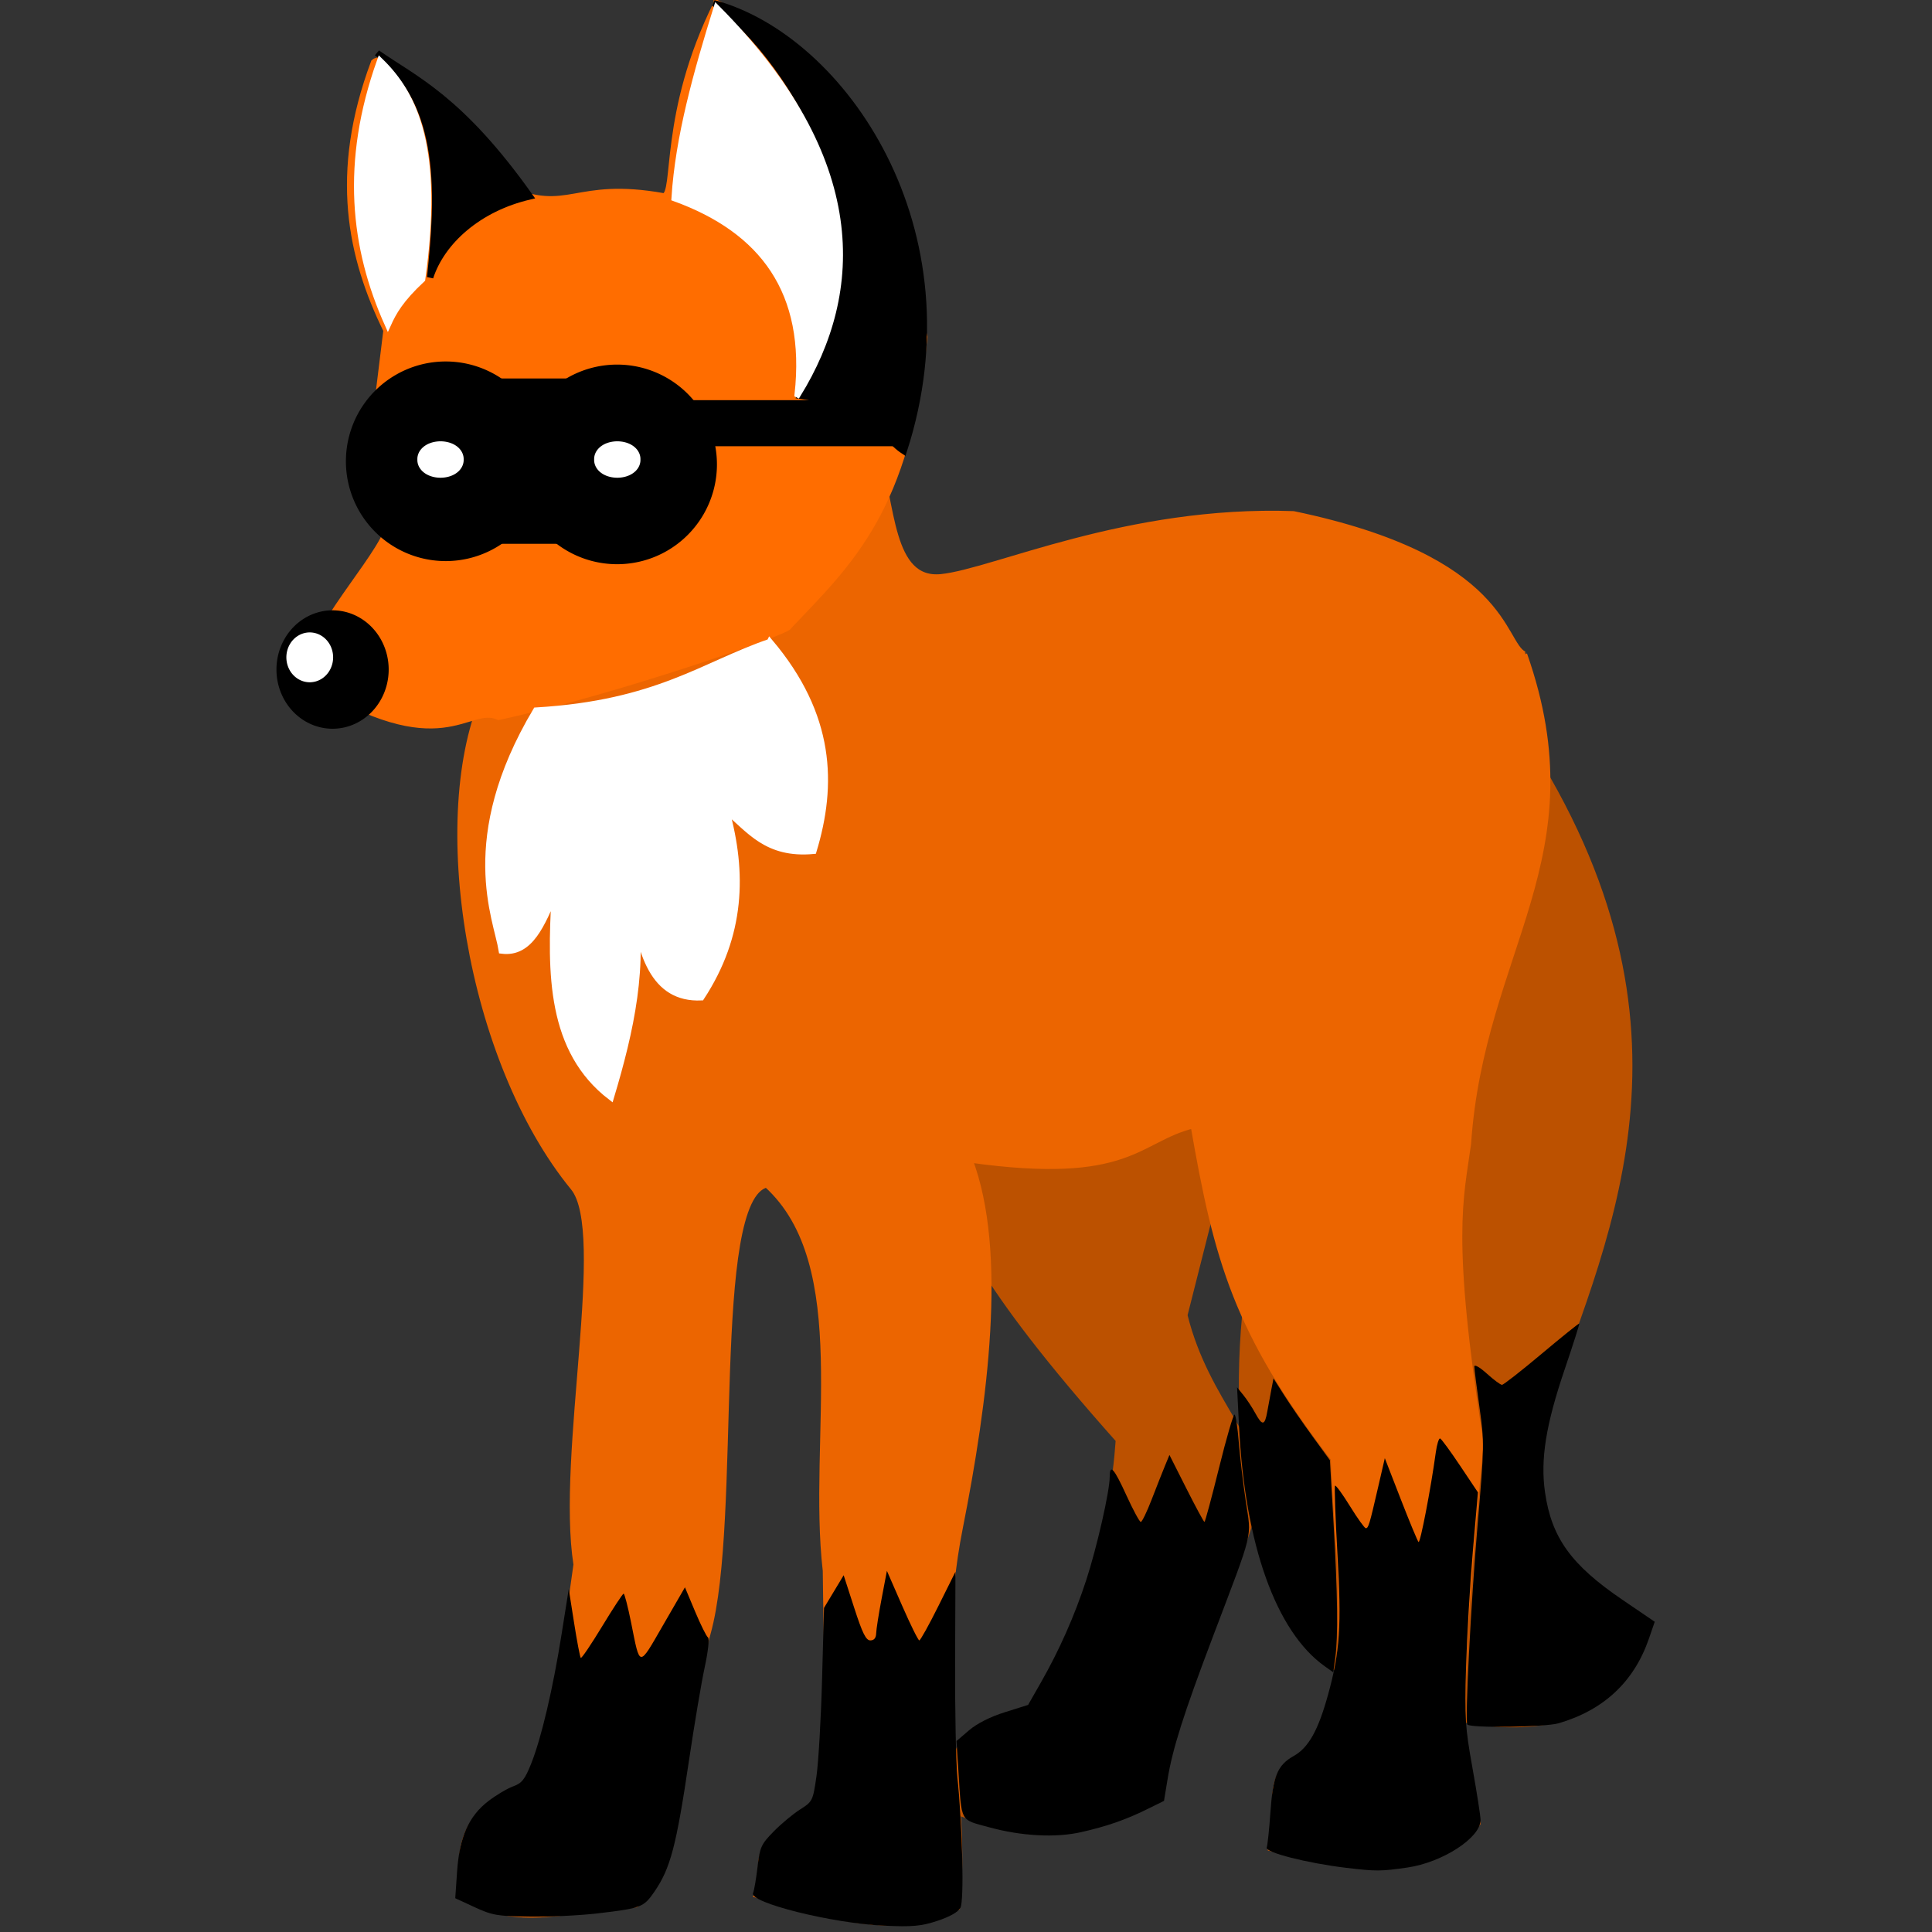 <?xml version="1.0" encoding="UTF-8" standalone="no"?>
<!-- Created with Inkscape (http://www.inkscape.org/) -->

<svg
   xmlns:dc="http://purl.org/dc/elements/1.1/"
   xmlns:cc="http://creativecommons.org/ns#"
   xmlns:rdf="http://www.w3.org/1999/02/22-rdf-syntax-ns#"
   xmlns:svg="http://www.w3.org/2000/svg"
   xmlns="http://www.w3.org/2000/svg"
   xmlns:sodipodi="http://sodipodi.sourceforge.net/DTD/sodipodi-0.dtd"
   xmlns:inkscape="http://www.inkscape.org/namespaces/inkscape"
   width="306"
   height="306"
   id="svg2"
   sodipodi:version="0.32"
   inkscape:version="0.48.4 r9939"
   sodipodi:docname="robber_fox.svg"
   inkscape:output_extension="org.inkscape.output.svg.inkscape"
   version="1.0">
  <rect width="100%" height="100%" fill="#333333" stroke="none"/>
  <defs
     id="defs4">
    <inkscape:perspective
       sodipodi:type="inkscape:persp3d"
       inkscape:vp_x="0 : 526.18109 : 1"
       inkscape:vp_y="0 : 1000 : 0"
       inkscape:vp_z="744.09448 : 526.18109 : 1"
       inkscape:persp3d-origin="372.04724 : 350.78739 : 1"
       id="perspective10" />
    <inkscape:perspective
       id="perspective2447"
       inkscape:persp3d-origin="372.04724 : 350.78739 : 1"
       inkscape:vp_z="744.09448 : 526.18109 : 1"
       inkscape:vp_y="0 : 1000 : 0"
       inkscape:vp_x="0 : 526.18109 : 1"
       sodipodi:type="inkscape:persp3d" />
  </defs>
  <sodipodi:namedview
     id="base"
     pagecolor="#ffffff"
     bordercolor="#666666"
     borderopacity="1.0"
     gridtolerance="10000"
     guidetolerance="10"
     objecttolerance="10"
     inkscape:pageopacity="0.0"
     inkscape:pageshadow="2"
     inkscape:zoom="1.7470606"
     inkscape:cx="45.263106"
     inkscape:cy="152.54193"
     inkscape:document-units="px"
     inkscape:current-layer="layer1"
     showgrid="false"
     inkscape:window-width="1920"
     inkscape:window-height="994"
     inkscape:window-x="0"
     inkscape:window-y="25"
     inkscape:window-maximized="1" />
  <g
     inkscape:label="Layer 1"
     inkscape:groupmode="layer"
     id="layer1"
     transform="translate(-250.286,-336.137)">
    <path
       inkscape:connector-curvature="0"
       style="fill:#bc5100;fill-opacity:1;fill-rule:evenodd;stroke:#bc5100;stroke-width:1px;stroke-linecap:butt;stroke-linejoin:miter;stroke-opacity:1"
       d="m 483.771,442.269 c 37.143,47.889 23.918,82.065 13.327,111.061 -10.59,28.996 7.772,35.025 14.315,39.982 -6.748,25.553 -39.658,15.022 -52.322,4.936 -12.36,-9.843 -14.771,-46.125 -9.378,-66.636 l 34.059,-89.342 z"
       id="path2479"
       sodipodi:nodetypes="czczcc" />
    <path
       inkscape:connector-curvature="0"
       style="fill:#bc5100;fill-opacity:1;fill-rule:evenodd;stroke:#bc5100;stroke-width:1px;stroke-linecap:butt;stroke-linejoin:miter;stroke-opacity:1"
       d="m 448.231,503.475 -10.366,40.969 c 3.515,14.211 12.875,20.639 11.353,29.123 -1.535,8.556 -14.757,35.81 -15.302,47.386 -17.155,8.753 -24.289,4.621 -32.578,1.974 -1.652,-15.039 6.603,-13.566 12.34,-16.289 8.801,-13.327 12.911,-29.123 13.821,-42.45 -22.395,-25.164 -26.117,-34.521 -30.603,-46.892 l 51.335,-13.821 z"
       id="path2481"
       sodipodi:nodetypes="cczcccccc" />
    <path
       inkscape:connector-curvature="0"
       style="fill:#ec6500;fill-opacity:1;fill-rule:evenodd;stroke:#ec6500;stroke-width:1px;stroke-linecap:butt;stroke-linejoin:miter;stroke-opacity:1"
       d="m 491.668,439.801 c 11.277,32.036 -6.793,46.626 -8.885,77.496 -1.193,8.761 -3.171,14.54 1.974,47.386 -1.337,14.952 -2.885,29.692 -2.962,45.905 l 2.468,14.315 c -4.864,6.712 -14.573,9.064 -32.578,3.949 1.609,-5.583 -1.843,-12.92 5.923,-14.808 8.066,-12.738 4.488,-30.466 3.949,-46.892 -15.429,-20.096 -18.495,-31.419 -22.212,-52.816 -8.984,2.185 -9.939,9.022 -35.539,5.43 5.6,14.654 2.419,38.445 -1.532,58.4 -4.783,24.152 1.432,41.435 -0.442,60.065 -4.147,2.198 -10.555,4.869 -31.591,-1.974 2.326,-4.505 -3.456,-6.307 9.378,-14.314 2.384,-11.395 1.58,-24.384 1.481,-37.02 -2.416,-20.899 4.705,-48.475 -9.378,-61.207 -9.356,2.199 -4.368,53.229 -9.378,71.079 -5.011,17.85 -3.292,37.405 -11.353,42.943 -9.786,0.394 -19.076,4.229 -27.642,-1.481 0.475,-4.281 -2.234,-12.795 10.366,-17.276 4.41,-8.126 6.03,-21.834 7.898,-35.046 -2.721,-17.352 5.263,-52.7 -0.494,-59.726 -16.45,-20.079 -22.784,-58.869 -13.821,-78.483 l 61.7,-38.007 c 2.656,8.133 2.083,20.696 10.382,19.844 8.299,-0.852 29.416,-10.891 55.761,-9.972 33.979,7.077 32.908,20.464 36.527,22.212 z"
       id="path2483"
       sodipodi:nodetypes="ccccccccccsccccczccccscczcc" />
    <path
       inkscape:connector-curvature="0"
       style="fill:#ff6d00;fill-opacity:1;fill-rule:evenodd;stroke:#ff6d00;stroke-width:1px;stroke-linecap:butt;stroke-linejoin:miter;stroke-opacity:1"
       d="m 363.825,336.637 c -8.735,17.504 -6.237,30.214 -8.391,30.603 -14.357,-2.582 -14.967,3.142 -25.017,-1.264 -4.822,-8.036 -17.975,-22.5 -20.888,-19.961 -6.601,17.633 -3.691,30.872 1.974,42.45 -3.457,28.525 -3.536,24.731 0,32.084 -2.772,6.088 -13.462,17.112 -12.34,23.199 21.354,13.458 25.084,3.656 30.11,5.923 19.456,-4.226 46.44,-13.791 45.905,-14.315 9.766,-10.25 18.87,-18.654 21.497,-45.841 -5.89,-27.194 -8.673,-39.923 -32.85,-52.88 z"
       id="path2485"
       sodipodi:nodetypes="ccccccccccc" />
    <path
       sodipodi:type="arc"
       style="fill:#000000;fill-opacity:1.0;stroke:#000000;stroke-width:2;stroke-linecap:round;stroke-linejoin:round;stroke-miterlimit:4;stroke-opacity:1;stroke-dasharray:none"
       id="path3298"
       sodipodi:cx="415.61395"
       sodipodi:cy="409.6907"
       sodipodi:rx="14.808098"
       sodipodi:ry="14.808098"
       d="m 430.422,409.691 a 14.808,14.808 0 1 1 -29.616,0 14.808,14.808 0 1 1 29.616,0 z"
       transform="matrix(-1,0,0,1,736.495,-0.494)" />
    <path
       sodipodi:type="arc"
       style="fill:#000000;fill-opacity:1.0;stroke:#000000;stroke-width:2;stroke-linecap:round;stroke-linejoin:round;stroke-miterlimit:4;stroke-opacity:1;stroke-dasharray:none"
       id="path3294"
       sodipodi:cx="415.61395"
       sodipodi:cy="409.6907"
       sodipodi:rx="14.808098"
       sodipodi:ry="14.808098"
       d="m 430.422,409.691 a 14.808,14.808 0 1 1 -29.616,0 14.808,14.808 0 1 1 29.616,0 z"
       transform="matrix(-1,0,0,1,763.644,0)" />
    <path
       sodipodi:type="arc"
       style="fill:#000000;fill-opacity:1;stroke:#ff6c00;stroke-width:0;stroke-linecap:round;stroke-linejoin:round;stroke-miterlimit:4;stroke-opacity:1;stroke-dasharray:none"
       id="path2491"
       sodipodi:cx="441.28134"
       sodipodi:cy="433.87729"
       sodipodi:rx="6.9104457"
       sodipodi:ry="6.9104457"
       d="m 448.192,433.877 a 6.91,6.91 0 1 1 -13.821,0 6.91,6.91 0 1 1 13.821,0 z"
       transform="matrix(-1.286,0,0,1.357,870.448,-146.591)" />
    <path
       inkscape:connector-curvature="0"
       style="fill:#000000;fill-opacity:1;stroke:#ff6d00;stroke-width:0;stroke-linecap:round;stroke-linejoin:round;stroke-miterlimit:4;stroke-opacity:1;stroke-dasharray:none"
       d="m 497.126,609.084 c 7.188,-2.098 11.979,-6.591 14.337,-13.445 l 0.908,-2.638 -5.155,-3.509 c -8.095,-5.51 -11.187,-9.809 -12.222,-16.991 -0.749,-5.199 0.129,-10.695 3.113,-19.476 1.334,-3.927 2.374,-7.192 2.31,-7.256 -0.064,-0.064 -2.747,2.094 -5.963,4.795 -3.216,2.701 -6.04,4.911 -6.276,4.911 -0.236,0 -1.318,-0.803 -2.405,-1.785 -1.129,-1.02 -1.976,-1.496 -1.976,-1.111 -3.4e-4,0.371 0.365,3.263 0.813,6.426 0.783,5.536 0.772,6.229 -0.283,18.51 -1.067,12.422 -2.037,31.266 -1.635,31.762 0.472,0.582 12.32,0.423 14.433,-0.194 l 0,10e-6 z"
       id="path3266" />
    <path
       inkscape:connector-curvature="0"
       style="fill:#000000;fill-opacity:1;stroke:#ff6d00;stroke-width:0;stroke-linecap:round;stroke-linejoin:round;stroke-miterlimit:4;stroke-opacity:1;stroke-dasharray:none"
       d="m 461.768,598.732 c 0.467,-3.409 0.384,-10.124 -0.264,-21.296 l -0.582,-10.025 -2.762,-3.796 c -1.519,-2.088 -3.529,-5.002 -4.466,-6.477 l -1.703,-2.68 -0.329,1.693 c -0.181,0.931 -0.476,2.526 -0.654,3.544 -0.398,2.269 -0.788,2.32 -1.915,0.247 -0.479,-0.882 -1.322,-2.16 -1.872,-2.838 l -1,-1.234 0.31,6.17 c 0.941,18.739 5.853,32.509 13.553,37.992 l 1.372,0.977 0.312,-2.277 z"
       id="path3270" />
    <path
       inkscape:connector-curvature="0"
       style="fill:#000000;fill-opacity:1;stroke:#ff6d00;stroke-width:0;stroke-linecap:round;stroke-linejoin:round;stroke-miterlimit:4;stroke-opacity:1;stroke-dasharray:none"
       d="m 421.549,626.317 c 4.041,-0.917 7.029,-1.956 10.402,-3.618 l 2.695,-1.328 0.569,-3.455 c 0.796,-4.834 2.547,-10.341 7.167,-22.533 6.583,-17.374 6.112,-15.423 5.205,-21.549 -0.43,-2.903 -0.928,-7.116 -1.106,-9.362 -0.179,-2.246 -0.473,-4.174 -0.653,-4.286 -0.18,-0.112 -1.286,3.669 -2.456,8.402 -1.171,4.733 -2.214,8.605 -2.318,8.605 -0.104,0 -1.394,-2.388 -2.867,-5.306 l -2.678,-5.306 -0.713,1.728 c -0.392,0.95 -1.334,3.338 -2.094,5.306 -0.759,1.968 -1.538,3.579 -1.731,3.579 -0.193,0 -1.213,-1.886 -2.267,-4.191 -1.989,-4.351 -2.657,-5.089 -2.657,-2.938 0,2.247 -2.036,11.192 -3.72,16.342 -1.851,5.661 -4.261,11.098 -7.206,16.258 l -2.001,3.506 -3.675,1.153 c -2.306,0.723 -4.419,1.789 -5.67,2.86 l -1.995,1.708 0.306,4.739 c 0.536,8.294 0.176,7.632 4.843,8.913 5.155,1.415 10.534,1.699 14.621,0.772 l 0,0 z"
       id="path3274" />
    <path
       inkscape:connector-curvature="0"
       style="fill:#000000;fill-opacity:1;stroke:#ff6d00;stroke-width:0;stroke-linecap:round;stroke-linejoin:round;stroke-miterlimit:4;stroke-opacity:1;stroke-dasharray:none"
       d="m 473.186,631.928 c 5.567,-0.806 11.6,-4.718 11.6,-7.522 0,-0.597 -0.576,-4.3 -1.28,-8.23 -1.164,-6.499 -1.256,-7.947 -1.019,-16.03 0.144,-4.887 0.626,-13.105 1.071,-18.263 l 0.809,-9.378 -2.806,-4.196 c -1.543,-2.308 -2.972,-4.259 -3.176,-4.337 -0.204,-0.078 -0.516,0.922 -0.693,2.221 -0.781,5.716 -2.461,14.444 -2.73,14.177 -0.162,-0.16 -1.43,-3.214 -2.818,-6.785 l -2.523,-6.494 -1.081,4.681 c -1.366,5.92 -1.514,6.409 -1.937,6.409 -0.191,0 -1.313,-1.565 -2.493,-3.479 -1.181,-1.913 -2.248,-3.377 -2.372,-3.254 -0.124,0.124 0.046,4.966 0.378,10.759 0.66,11.522 0.395,15.524 -1.478,22.319 -1.562,5.666 -3.098,8.414 -5.439,9.73 -2.594,1.458 -3.3,3.173 -3.706,9.011 -0.186,2.672 -0.447,5.143 -0.581,5.491 -0.295,0.77 6.422,2.482 12.636,3.221 4.695,0.558 5.453,0.554 9.638,-0.052 l 0,-2e-5 z"
       id="path3278" />
    <path
       inkscape:connector-curvature="0"
       style="fill:#000000;fill-opacity:1;stroke:#ff6d00;stroke-width:0;stroke-linecap:round;stroke-linejoin:round;stroke-miterlimit:4;stroke-opacity:1;stroke-dasharray:none"
       d="m 398.766,640.368 c 1.93,-0.633 3.284,-1.4 3.636,-2.056 0.598,-1.117 0.334,-12.699 -0.471,-20.642 -0.234,-2.308 -0.401,-10.584 -0.371,-18.392 l 0.054,-14.196 -2.705,5.435 c -1.488,2.989 -2.847,5.435 -3.02,5.435 -0.173,0 -1.399,-2.479 -2.723,-5.508 l -2.408,-5.508 -0.836,4.397 c -0.46,2.418 -0.85,4.897 -0.866,5.508 -0.019,0.73 -0.334,1.111 -0.92,1.111 -0.695,0 -1.256,-1.134 -2.558,-5.161 l -1.668,-5.161 -1.557,2.585 -1.557,2.585 -0.309,11.338 c -0.17,6.236 -0.568,13.132 -0.886,15.325 -0.566,3.91 -0.616,4.012 -2.61,5.278 -1.118,0.71 -3,2.279 -4.182,3.488 -1.971,2.014 -2.182,2.478 -2.539,5.581 -0.214,1.861 -0.535,3.737 -0.712,4.169 -0.618,1.508 12.571,4.793 20.701,5.157 4.58,0.205 5.911,0.085 8.505,-0.767 l 1e-5,2e-5 z"
       id="path3282" />
    <path
       inkscape:connector-curvature="0"
       style="fill:#000000;fill-opacity:1;stroke:#ff6d00;stroke-width:0;stroke-linecap:round;stroke-linejoin:round;stroke-miterlimit:4;stroke-opacity:1;stroke-dasharray:none"
       d="m 345.096,639.172 c 6.745,-0.802 7.144,-0.956 8.822,-3.395 2.553,-3.711 3.477,-7.211 5.496,-20.822 0.846,-5.701 1.968,-12.352 2.493,-14.78 0.529,-2.444 0.76,-4.537 0.517,-4.689 -0.241,-0.151 -1.161,-2 -2.045,-4.108 l -1.607,-3.833 -3.47,6.003 c -3.902,6.75 -3.616,6.775 -5.062,-0.435 -0.504,-2.511 -1.035,-4.565 -1.18,-4.564 -0.145,7.8e-4 -1.683,2.34 -3.416,5.198 -1.734,2.858 -3.251,5.098 -3.372,4.977 -0.121,-0.121 -0.599,-2.627 -1.061,-5.568 l -0.841,-5.348 -1.135,7.157 c -1.377,8.681 -3.213,16.491 -4.821,20.514 -0.997,2.493 -1.472,3.091 -2.853,3.591 -0.912,0.33 -2.664,1.368 -3.894,2.307 -3.128,2.389 -4.61,5.706 -4.983,11.159 l -0.291,4.253 3.083,1.423 c 2.783,1.285 3.635,1.431 8.759,1.5 3.122,0.043 8.009,-0.2 10.859,-0.539 l 0,0 z"
       id="path3286" />
    <path
       inkscape:connector-curvature="0"
       style="fill:#000000;fill-opacity:1;fill-rule:evenodd;stroke:#000000;stroke-width:1px;stroke-linecap:butt;stroke-linejoin:miter;stroke-opacity:1"
       d="m 363.331,336.637 c 20.455,5.497 41.439,35.938 30.095,70.936 -4.188,-2.772 -3.205,-6.848 -16.274,-8.742 18.275,-26.359 -4.421,-56.628 -13.821,-62.194 z"
       id="path3288"
       sodipodi:nodetypes="cccc" />
    <path
       inkscape:connector-curvature="0"
       style="fill:#000000;fill-opacity:1;fill-rule:evenodd;stroke:#000000;stroke-width:1px;stroke-linecap:butt;stroke-linejoin:miter;stroke-opacity:1"
       d="m 310.022,344.535 c 5.964,4.165 13.165,7.163 24.187,22.706 -8.153,1.887 -13.958,7.157 -15.795,12.834 1.337,-12.69 2.272,-27.587 -8.391,-35.539 z"
       id="path3290"
       sodipodi:nodetypes="cccc" />
    <path
       inkscape:connector-curvature="0"
       style="fill:#ffffff;fill-opacity:1;fill-rule:evenodd;stroke:#ffffff;stroke-width:1px;stroke-linecap:butt;stroke-linejoin:miter;stroke-opacity:1"
       d="m 372.216,437.826 c 9.843,11.66 10.072,22.623 6.91,33.071 -7.431,0.686 -10.121,-3.371 -13.821,-6.417 2.718,9.872 2.518,19.744 -3.949,29.616 -7.619,0.334 -9.747,-7.019 -10.859,-15.795 2.043,10.53 -0.292,21.06 -3.455,31.591 -9.609,-7.371 -9.622,-19.54 -8.885,-32.084 -2.023,4.51 -3.822,9.467 -8.391,8.885 -0.774,-5.003 -6.701,-17.636 5.43,-38.007 19.255,-1.135 26.566,-7.296 37.02,-10.859 z"
       id="path3292"
       sodipodi:nodetypes="cccccccccc" />
    <path
       sodipodi:type="arc"
       style="fill:#ffffff;fill-opacity:1;stroke:#000000;stroke-width:0;stroke-linecap:round;stroke-linejoin:round;stroke-miterlimit:4;stroke-opacity:1;stroke-dasharray:none"
       id="path3350"
       sodipodi:cx="421.29041"
       sodipodi:cy="406.4823"
       sodipodi:rx="3.2084212"
       sodipodi:ry="4.6892309"
       d="m 424.499,406.482 a 3.208,4.689 0 1 1 -6.417,0 3.208,4.689 0 1 1 6.417,0 z"
       transform="matrix(-1.154,0,0,0.842,785.514,97.993)" />
    <path
       inkscape:connector-curvature="0"
       style="fill:#ffffff;fill-opacity:1;fill-rule:evenodd;stroke:#ffffff;stroke-width:1px;stroke-linecap:butt;stroke-linejoin:miter;stroke-opacity:1"
       d="m 376.63,398.615 c 10.035,-16.29 10.963,-37.257 -12.834,-61.207 -3.203,10.282 -6.059,20.477 -6.664,30.11 13.991,5.059 21.294,14.855 19.497,31.097 z"
       id="path4048"
       sodipodi:nodetypes="cccc" />
    <path
       inkscape:connector-curvature="0"
       style="fill:#ffffff;fill-opacity:1;fill-rule:evenodd;stroke:#ffffff;stroke-width:1px;stroke-linecap:butt;stroke-linejoin:miter;stroke-opacity:1"
       d="m 317.15,380.352 c 2.846,-20.483 -1.023,-29.085 -6.664,-34.552 -5.722,16.068 -4.21,29.582 1.234,41.709 0.86,-1.911 1.978,-3.95 5.43,-7.157 z"
       id="path4559"
       sodipodi:nodetypes="cccc" />
    <rect
       style="fill:#000000;fill-opacity:1;fill-rule:nonzero;stroke:#000000;stroke-width:1.066;stroke-linecap:butt;stroke-linejoin:miter;stroke-miterlimit:4;stroke-opacity:1;stroke-dasharray:none;stroke-dashoffset:0"
       id="rect6759"
       width="34.85"
       height="6.23"
       x="356.784"
       y="400.05" />
    <rect
       style="fill:#000000;fill-opacity:1;fill-rule:nonzero;stroke:#000000;stroke-width:0.923;stroke-linecap:butt;stroke-linejoin:miter;stroke-miterlimit:4;stroke-opacity:1;stroke-dasharray:none;stroke-dashoffset:0"
       id="rect6761"
       width="28.697"
       height="25.263"
       x="322.368"
       y="396.543" />
    <path
       sodipodi:type="arc"
       style="fill:#ffffff;fill-opacity:1;fill-rule:nonzero;stroke:#ffffff;stroke-width:1;stroke-linecap:butt;stroke-linejoin:miter;stroke-miterlimit:4;stroke-opacity:1;stroke-dasharray:none;stroke-dashoffset:0"
       id="path6763"
       sodipodi:cx="70.117775"
       sodipodi:cy="73.895859"
       sodipodi:rx="0.858585"
       sodipodi:ry="1.430975"
       d="m 70.976,73.896 a 0.859,1.431 0 1 1 -1.717,0 0.859,1.431 0 1 1 1.717,0 z"
       transform="matrix(2.699,0,0,1.457,130.81,301.252)" />
    <path
       sodipodi:type="arc"
       style="fill:#ffffff;fill-opacity:1;fill-rule:nonzero;stroke:#ffffff;stroke-width:1;stroke-linecap:butt;stroke-linejoin:miter;stroke-miterlimit:4;stroke-opacity:1;stroke-dasharray:none;stroke-dashoffset:0"
       id="path6763-7"
       sodipodi:cx="70.117775"
       sodipodi:cy="73.895859"
       sodipodi:rx="0.858585"
       sodipodi:ry="1.430975"
       d="m 70.976,73.896 a 0.859,1.431 0 1 1 -1.717,0 0.859,1.431 0 1 1 1.717,0 z"
       transform="matrix(2.699,0,0,1.457,158.81,301.252)" />
  </g>
</svg>
